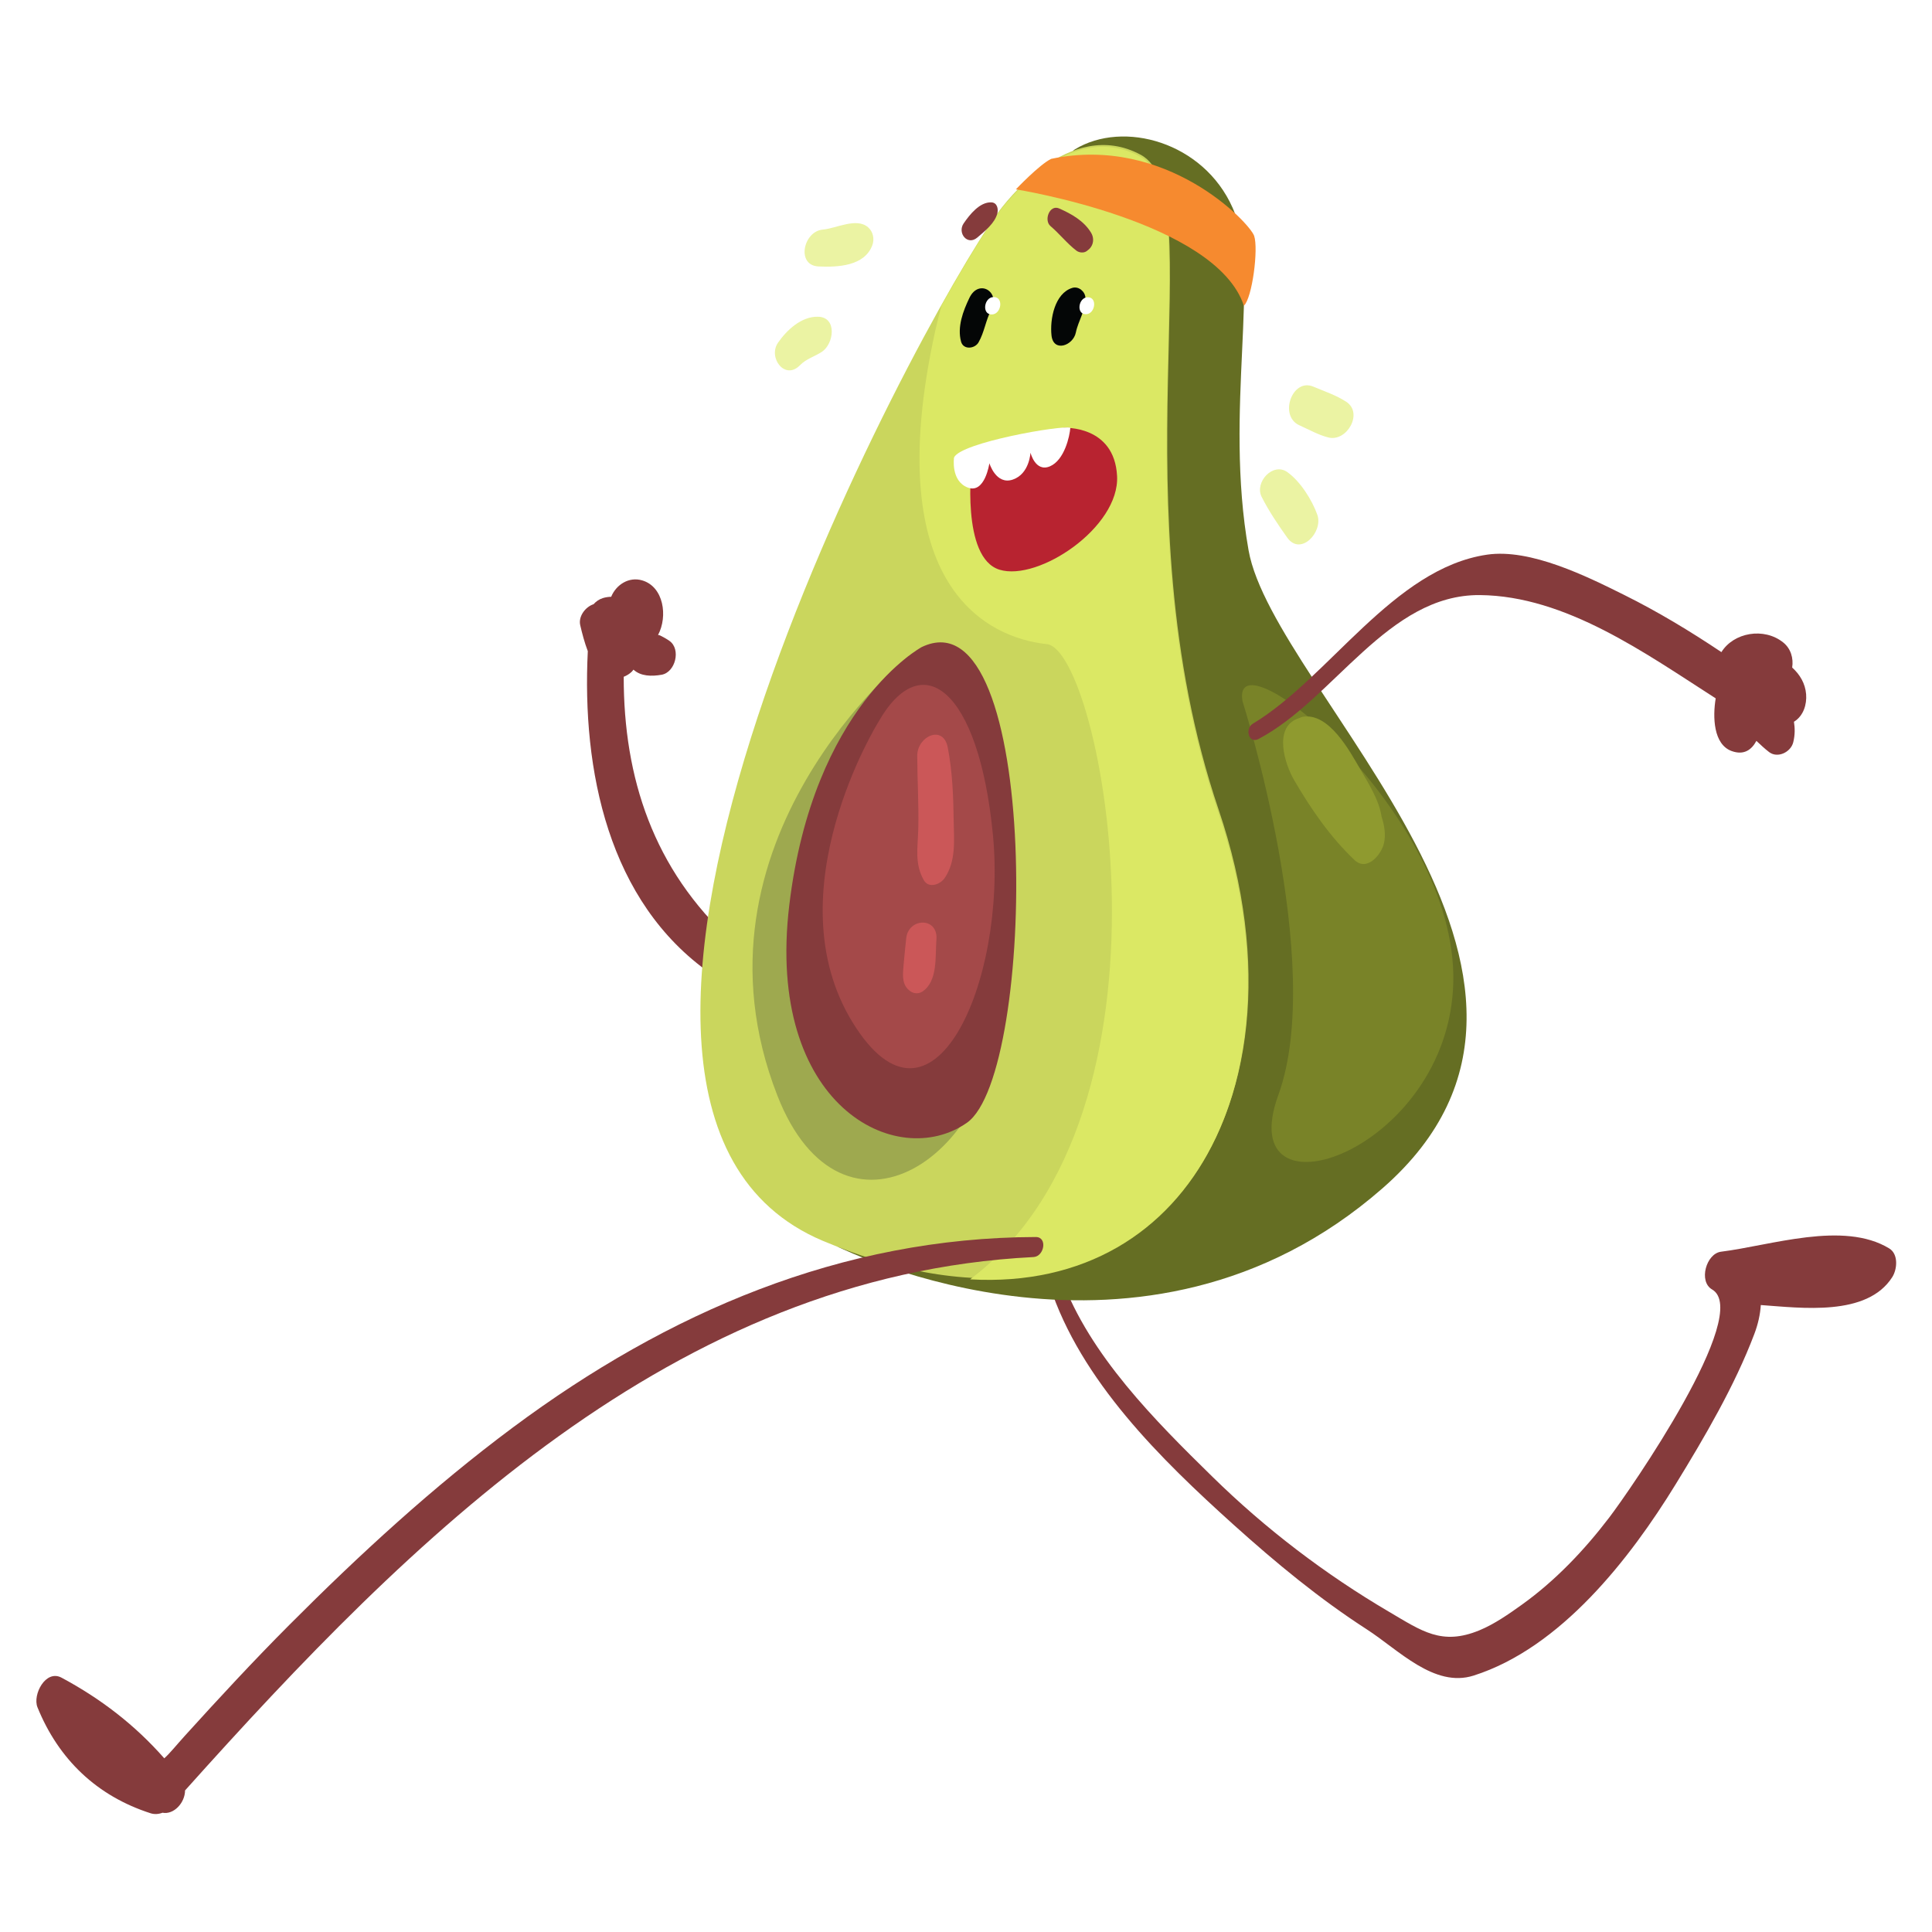 <?xml version="1.0" encoding="UTF-8"?>
<svg xmlns="http://www.w3.org/2000/svg" xmlns:xlink="http://www.w3.org/1999/xlink" width="810pt" height="810pt" viewBox="0 0 810 810" version="1.2">
<defs>
<clipPath id="clip1">
  <path d="M 15 518 L 438 518 L 438 760.898 L 15 760.898 Z M 15 518 "/>
</clipPath>
</defs>
<g id="surface1">
<rect x="0" y="0" width="810" height="810" style="fill:rgb(100%,100%,100%);fill-opacity:1;stroke:none;"/>
<rect x="0" y="0" width="810" height="810" style="fill:rgb(100%,100%,100%);fill-opacity:1;stroke:none;"/>
<rect x="0" y="0" width="810" height="810" style="fill:rgb(100%,100%,100%);fill-opacity:1;stroke:none;"/>
<path style=" stroke:none;fill-rule:nonzero;fill:rgb(52.159%,23.14%,23.529%);fill-opacity:1;" d="M 792.07 523.41 C 772.859 511.715 742.48 522.18 721.555 524.785 C 715.348 525.559 712.012 537.25 717.789 540.605 C 734.875 550.531 683.34 624.914 674.574 636.367 C 664.168 649.984 652.078 662.711 638.105 672.734 C 632.641 676.656 626.551 680.91 620.277 683.504 C 604.449 690.043 596.051 683.793 582.34 675.738 C 555.488 659.957 530.605 640.98 508.371 619.188 C 484.312 595.625 456.855 568.168 445.074 535.984 C 443.699 532.219 439.004 535.66 440.043 538.875 C 453.051 578.84 486.684 611.777 517.266 639.32 C 534.902 655.195 553.125 670.27 573.094 683.156 C 586.316 691.688 601.293 707.742 617.805 702.5 C 654.328 690.906 683.402 653.461 702.523 622.301 C 714.609 602.609 727.301 580.977 735.504 559.297 C 737.043 555.234 737.977 551.125 738.227 547.145 C 755.215 548.336 782.742 552.082 793.344 535.434 C 795.438 532.141 795.992 525.797 792.07 523.41 "/>
<path style=" stroke:none;fill-rule:nonzero;fill:rgb(52.159%,23.14%,23.529%);fill-opacity:1;" d="M 306.914 394.641 C 273.898 364.441 261.473 326.113 261.496 283.742 C 262.676 283.285 263.82 282.617 264.852 281.629 C 265.145 281.352 265.34 281.039 265.594 280.75 C 268.656 283.574 273.211 283.617 277.355 282.898 C 283.176 281.895 285.57 272.219 280.727 268.738 C 279.441 267.82 278.129 267.113 276.711 266.402 C 276.43 266.266 276.172 266.305 275.895 266.215 C 280.055 258.406 278.281 245.992 269.246 243.332 C 263.668 241.684 258.34 245.113 256.238 250.203 C 255.098 250.238 253.93 250.379 252.699 250.766 C 251.199 251.242 249.898 252.148 248.863 253.312 C 245.438 254.43 242.41 258.402 243.262 262.102 C 244.062 265.562 245.062 269.402 246.441 273.008 C 243.965 322.734 254.871 378.168 298.09 408.266 C 306.082 413.836 313.344 400.52 306.914 394.641 "/>
<path style=" stroke:none;fill-rule:nonzero;fill:rgb(39.609%,43.14%,13.73%);fill-opacity:1;" d="M 351.383 522.801 C 353.324 523.551 478.898 586.324 579.664 498.16 C 680.434 409.992 533.941 289.977 523.469 230.707 C 512.984 171.434 528.973 114.633 516.766 87.094 C 504.555 59.562 471.031 50.211 450.648 62.617 C 430.266 75.031 351.383 522.801 351.383 522.801 "/>
<path style=" stroke:none;fill-rule:nonzero;fill:rgb(79.219%,83.919%,36.469%);fill-opacity:1;" d="M 418.121 89.516 C 420.918 85.664 448.172 48.656 478.297 64.914 C 508.406 81.168 467.594 211.668 510.941 339.539 C 554.281 467.414 481.746 577.988 344.914 520.199 C 208.082 462.41 384.766 135.586 418.121 89.516 "/>
<path style=" stroke:none;fill-rule:nonzero;fill:rgb(85.88%,90.979%,39.22%);fill-opacity:1;" d="M 510.664 340.281 C 467.316 212.406 508.133 81.902 478.016 65.648 C 447.895 49.391 420.637 86.395 417.844 90.254 C 412.855 97.141 404.637 110.391 394.777 127.977 C 393.789 131.598 392.848 135.312 391.996 139.203 C 368.402 247 414.914 267.543 438.895 270.051 C 461.738 272.445 499.477 466.574 406.727 536.379 C 502.168 541.758 546.867 447.094 510.664 340.281 "/>
<path style=" stroke:none;fill-rule:nonzero;fill:rgb(61.96%,66.269%,30.98%);fill-opacity:1;" d="M 380.965 275.012 C 380.965 275.012 284.25 352.594 325.895 459.262 C 352.938 528.535 419.254 486.215 419.996 416.43 C 420.734 346.652 380.965 275.012 380.965 275.012 "/>
<path style=" stroke:none;fill-rule:nonzero;fill:rgb(52.159%,23.14%,23.529%);fill-opacity:1;" d="M 386.465 271.266 C 386.465 271.266 340.898 295.715 330.895 379.621 C 320.895 463.52 375.91 491.305 405.359 470.742 C 434.809 450.184 436.48 247.375 386.465 271.266 "/>
<path style=" stroke:none;fill-rule:nonzero;fill:rgb(64.31%,28.629%,28.629%);fill-opacity:1;" d="M 368.129 302.938 C 368.129 302.938 324.043 374.062 357.383 428.516 C 390.727 482.969 422.219 411.473 416.285 349.984 C 410.359 288.488 386.281 270.707 368.129 302.938 "/>
<path style=" stroke:none;fill-rule:nonzero;fill:rgb(79.61%,34.119%,34.509%);fill-opacity:1;" d="M 399.828 343.75 C 399.703 333.605 399.277 323.434 397.367 313.449 C 395.477 303.57 384.547 308.711 384.562 316.832 C 384.582 327.023 385.242 337.191 384.996 347.387 C 384.809 355.203 383.344 362.125 387.336 369.047 C 389.418 372.648 394.242 370.789 396.039 368.148 C 400.957 360.914 399.934 352.203 399.828 343.75 "/>
<path style=" stroke:none;fill-rule:nonzero;fill:rgb(79.61%,34.119%,34.509%);fill-opacity:1;" d="M 379.922 393.5 C 379.531 397.469 379.066 401.445 378.758 405.422 C 378.465 409.234 378.148 413.051 381.621 415.551 C 383.078 416.602 385.098 416.766 386.641 415.77 C 393.297 411.469 392.035 400.898 392.602 393.887 C 393.371 384.371 380.781 384.645 379.922 393.5 "/>
<path style=" stroke:none;fill-rule:nonzero;fill:rgb(72.159%,13.73%,18.819%);fill-opacity:1;" d="M 445.949 179.367 C 445.949 179.367 467.23 178.102 468.34 199.59 C 469.453 221.074 435.367 243.855 419.066 238.855 C 402.77 233.852 407.398 194.402 407.398 194.402 L 445.949 179.367 "/>
<path style=" stroke:none;fill-rule:nonzero;fill:rgb(100%,100%,100%);fill-opacity:1;" d="M 399.984 191.809 C 399.984 191.809 398.504 201.625 405.734 204.406 C 412.957 207.18 414.805 194.215 414.805 194.215 C 414.805 194.215 417.582 203.473 424.625 201.066 C 431.664 198.664 432.031 189.77 432.031 189.77 C 432.031 189.77 434.07 198.109 440.184 195.512 C 446.293 192.918 448.492 182.82 448.738 179.34 C 445.215 178.148 402.762 185.512 399.984 191.809 "/>
<path style=" stroke:none;fill-rule:nonzero;fill:rgb(1.569%,2.35%,2.35%);fill-opacity:1;" d="M 406.449 124.848 C 403.77 130.398 401.254 137.082 402.93 143.23 C 403.891 146.777 408.699 146.262 410.254 143.547 C 412.707 139.293 413.273 134.242 415.59 129.863 C 419.57 122.348 410.367 116.734 406.449 124.848 "/>
<path style=" stroke:none;fill-rule:nonzero;fill:rgb(1.569%,2.35%,2.35%);fill-opacity:1;" d="M 449.562 120.703 C 442.168 122.977 440.113 133.887 440.848 140.629 C 441.633 147.887 449.93 144.918 451.047 139.438 C 452.047 134.496 455.332 129.832 455.078 124.836 C 454.938 122.191 452.203 119.891 449.562 120.703 "/>
<path style=" stroke:none;fill-rule:nonzero;fill:rgb(100%,100%,100%);fill-opacity:1;" d="M 456.059 124.629 C 452.141 124.629 451.047 131.734 455.246 131.734 C 459.152 131.734 460.258 124.629 456.059 124.629 "/>
<path style=" stroke:none;fill-rule:nonzero;fill:rgb(100%,100%,100%);fill-opacity:1;" d="M 416.613 124.531 C 412.59 124.531 411.457 131.84 415.781 131.84 C 419.809 131.84 420.938 124.531 416.613 124.531 "/>
<path style=" stroke:none;fill-rule:nonzero;fill:rgb(52.159%,23.14%,23.529%);fill-opacity:1;" d="M 415.594 84.836 C 410.711 84.684 406.57 89.957 404.035 93.629 C 401.25 97.664 405.594 103.156 409.762 99.574 C 412.883 96.887 417.043 93.633 418.125 89.512 C 418.633 87.59 418.086 84.918 415.594 84.836 "/>
<path style=" stroke:none;fill-rule:nonzero;fill:rgb(52.159%,23.14%,23.529%);fill-opacity:1;" d="M 457.453 97.59 C 454.438 92.59 449.234 89.684 444.062 87.398 C 440.051 85.617 437.539 92.336 440.414 94.781 C 444.203 98.008 447.34 102.066 451.285 105.082 C 452.449 105.973 454.379 106.18 455.613 105.266 C 456.316 104.75 456.887 104.293 457.383 103.559 C 458.625 101.746 458.555 99.41 457.453 97.59 "/>
<path style=" stroke:none;fill-rule:nonzero;fill:rgb(96.469%,54.12%,18.43%);fill-opacity:1;" d="M 425.918 79.387 C 425.918 79.387 509.832 92.719 521.504 128.188 C 525.02 124.949 527.656 104.301 525.805 98.879 C 523.953 93.457 489.02 56.418 440.703 66.605 C 435.738 69.016 425.918 79.387 425.918 79.387 "/>
<path style=" stroke:none;fill-rule:nonzero;fill:rgb(47.449%,51.369%,15.689%);fill-opacity:1;" d="M 520.945 294.047 C 520.945 294.047 555.957 404.07 535.949 459.078 C 515.945 514.086 607.637 482.969 609.301 411.848 C 610.969 340.723 515.453 263.734 520.945 294.047 "/>
<path style=" stroke:none;fill-rule:nonzero;fill:rgb(56.079%,60.39%,18.43%);fill-opacity:1;" d="M 579.23 342.395 C 578.258 335.391 573.324 327.746 570.398 322.684 C 565.957 315.004 557.172 298.594 546.133 300.535 C 545.516 300.641 545.129 300.93 544.59 301.105 C 544.301 301.195 544.016 301.289 543.738 301.414 C 533.98 305.426 538.637 320.359 542.602 327.133 C 549.723 339.297 557.613 350.812 567.867 360.559 C 573.176 365.609 579.258 358.141 580.262 353.43 C 581.043 349.781 580.422 346.035 579.23 342.395 "/>
<path style=" stroke:none;fill-rule:nonzero;fill:rgb(92.159%,95.29%,63.919%);fill-opacity:1;" d="M 552.309 215.859 C 550.102 209.629 545.164 201.801 539.723 197.934 C 533.68 193.645 525.875 202.199 528.949 208.312 C 531.855 214.094 535.906 220.117 539.672 225.391 C 545.34 233.332 554.824 222.98 552.309 215.859 "/>
<path style=" stroke:none;fill-rule:nonzero;fill:rgb(92.159%,95.29%,63.919%);fill-opacity:1;" d="M 564.395 168.43 C 560.168 165.684 555.238 164.043 550.602 162.094 C 541.742 158.371 536.047 174.41 544.789 178.309 C 548.738 180.074 552.781 182.398 556.988 183.426 C 564.68 185.32 571.703 173.172 564.395 168.43 "/>
<path style=" stroke:none;fill-rule:nonzero;fill:rgb(92.159%,95.29%,63.919%);fill-opacity:1;" d="M 342.926 132.789 C 335.996 132.645 329.898 138.332 326.195 143.664 C 321.879 149.887 329.062 159.574 335.34 153.172 C 338.133 150.324 341.434 149.578 344.625 147.469 C 349.602 144.172 351.133 132.957 342.926 132.789 "/>
<path style=" stroke:none;fill-rule:nonzero;fill:rgb(92.159%,95.29%,63.919%);fill-opacity:1;" d="M 363.938 95.277 C 359.074 91.09 350.637 95.754 344.934 96.262 C 336.793 96.984 333.711 111.258 343.16 111.711 C 351.195 112.09 362.445 111.574 365.711 102.852 C 366.695 100.215 366.082 97.125 363.938 95.277 "/>
<path style=" stroke:none;fill-rule:nonzero;fill:rgb(52.159%,23.14%,23.529%);fill-opacity:1;" d="M 757.223 291.055 C 756.863 286.496 754.57 282.754 751.379 279.867 C 751.984 275.996 750.828 271.918 747.633 269.363 C 739.539 262.867 726.812 265.176 721.707 273.406 C 708.594 264.621 695.016 256.418 680.914 249.414 C 665.359 241.688 641.66 229.871 623.441 232.547 C 584.121 238.312 557.074 284.359 525.262 303.41 C 521.824 305.469 523.496 312.008 527.664 309.809 C 559.301 293.113 581.883 249.121 620.5 249.492 C 656.508 249.836 689.883 273.934 719.316 292.793 C 718.02 300.551 718.316 312.129 726.047 314.895 C 731.125 316.715 734.363 314.398 736.379 310.617 C 738.109 312.23 739.812 313.863 741.715 315.316 C 745.285 318.039 750.805 315.359 751.828 311.199 C 752.605 308.043 752.539 305.246 752.121 302.578 C 752.176 302.547 752.23 302.535 752.281 302.5 C 756.094 300.078 757.57 295.363 757.223 291.055 "/>
<g clip-path="url(#clip1)" clip-rule="nonzero">
<path style=" stroke:none;fill-rule:nonzero;fill:rgb(52.159%,23.14%,23.529%);fill-opacity:1;" d="M 434.25 518.625 C 352.797 518.832 279.91 550.207 215.031 598.469 C 181.562 623.367 150.715 651.746 121.289 681.262 C 106.27 696.324 91.809 711.953 77.523 727.711 C 73.902 731.699 71.332 734.977 68.875 737.184 C 56.684 723.312 42.406 712.273 25.809 703.375 C 19.133 699.793 13.582 710.531 15.711 715.789 C 24.551 737.613 40.641 753.004 63.164 760.227 C 64.754 760.742 66.539 760.605 68.129 759.996 C 72.828 760.91 77.543 755.891 77.586 750.645 C 172.312 644.938 282.375 534.633 433.289 527.027 C 437.828 526.801 439.277 518.609 434.25 518.625 "/>
</g>
</g>
</svg>
